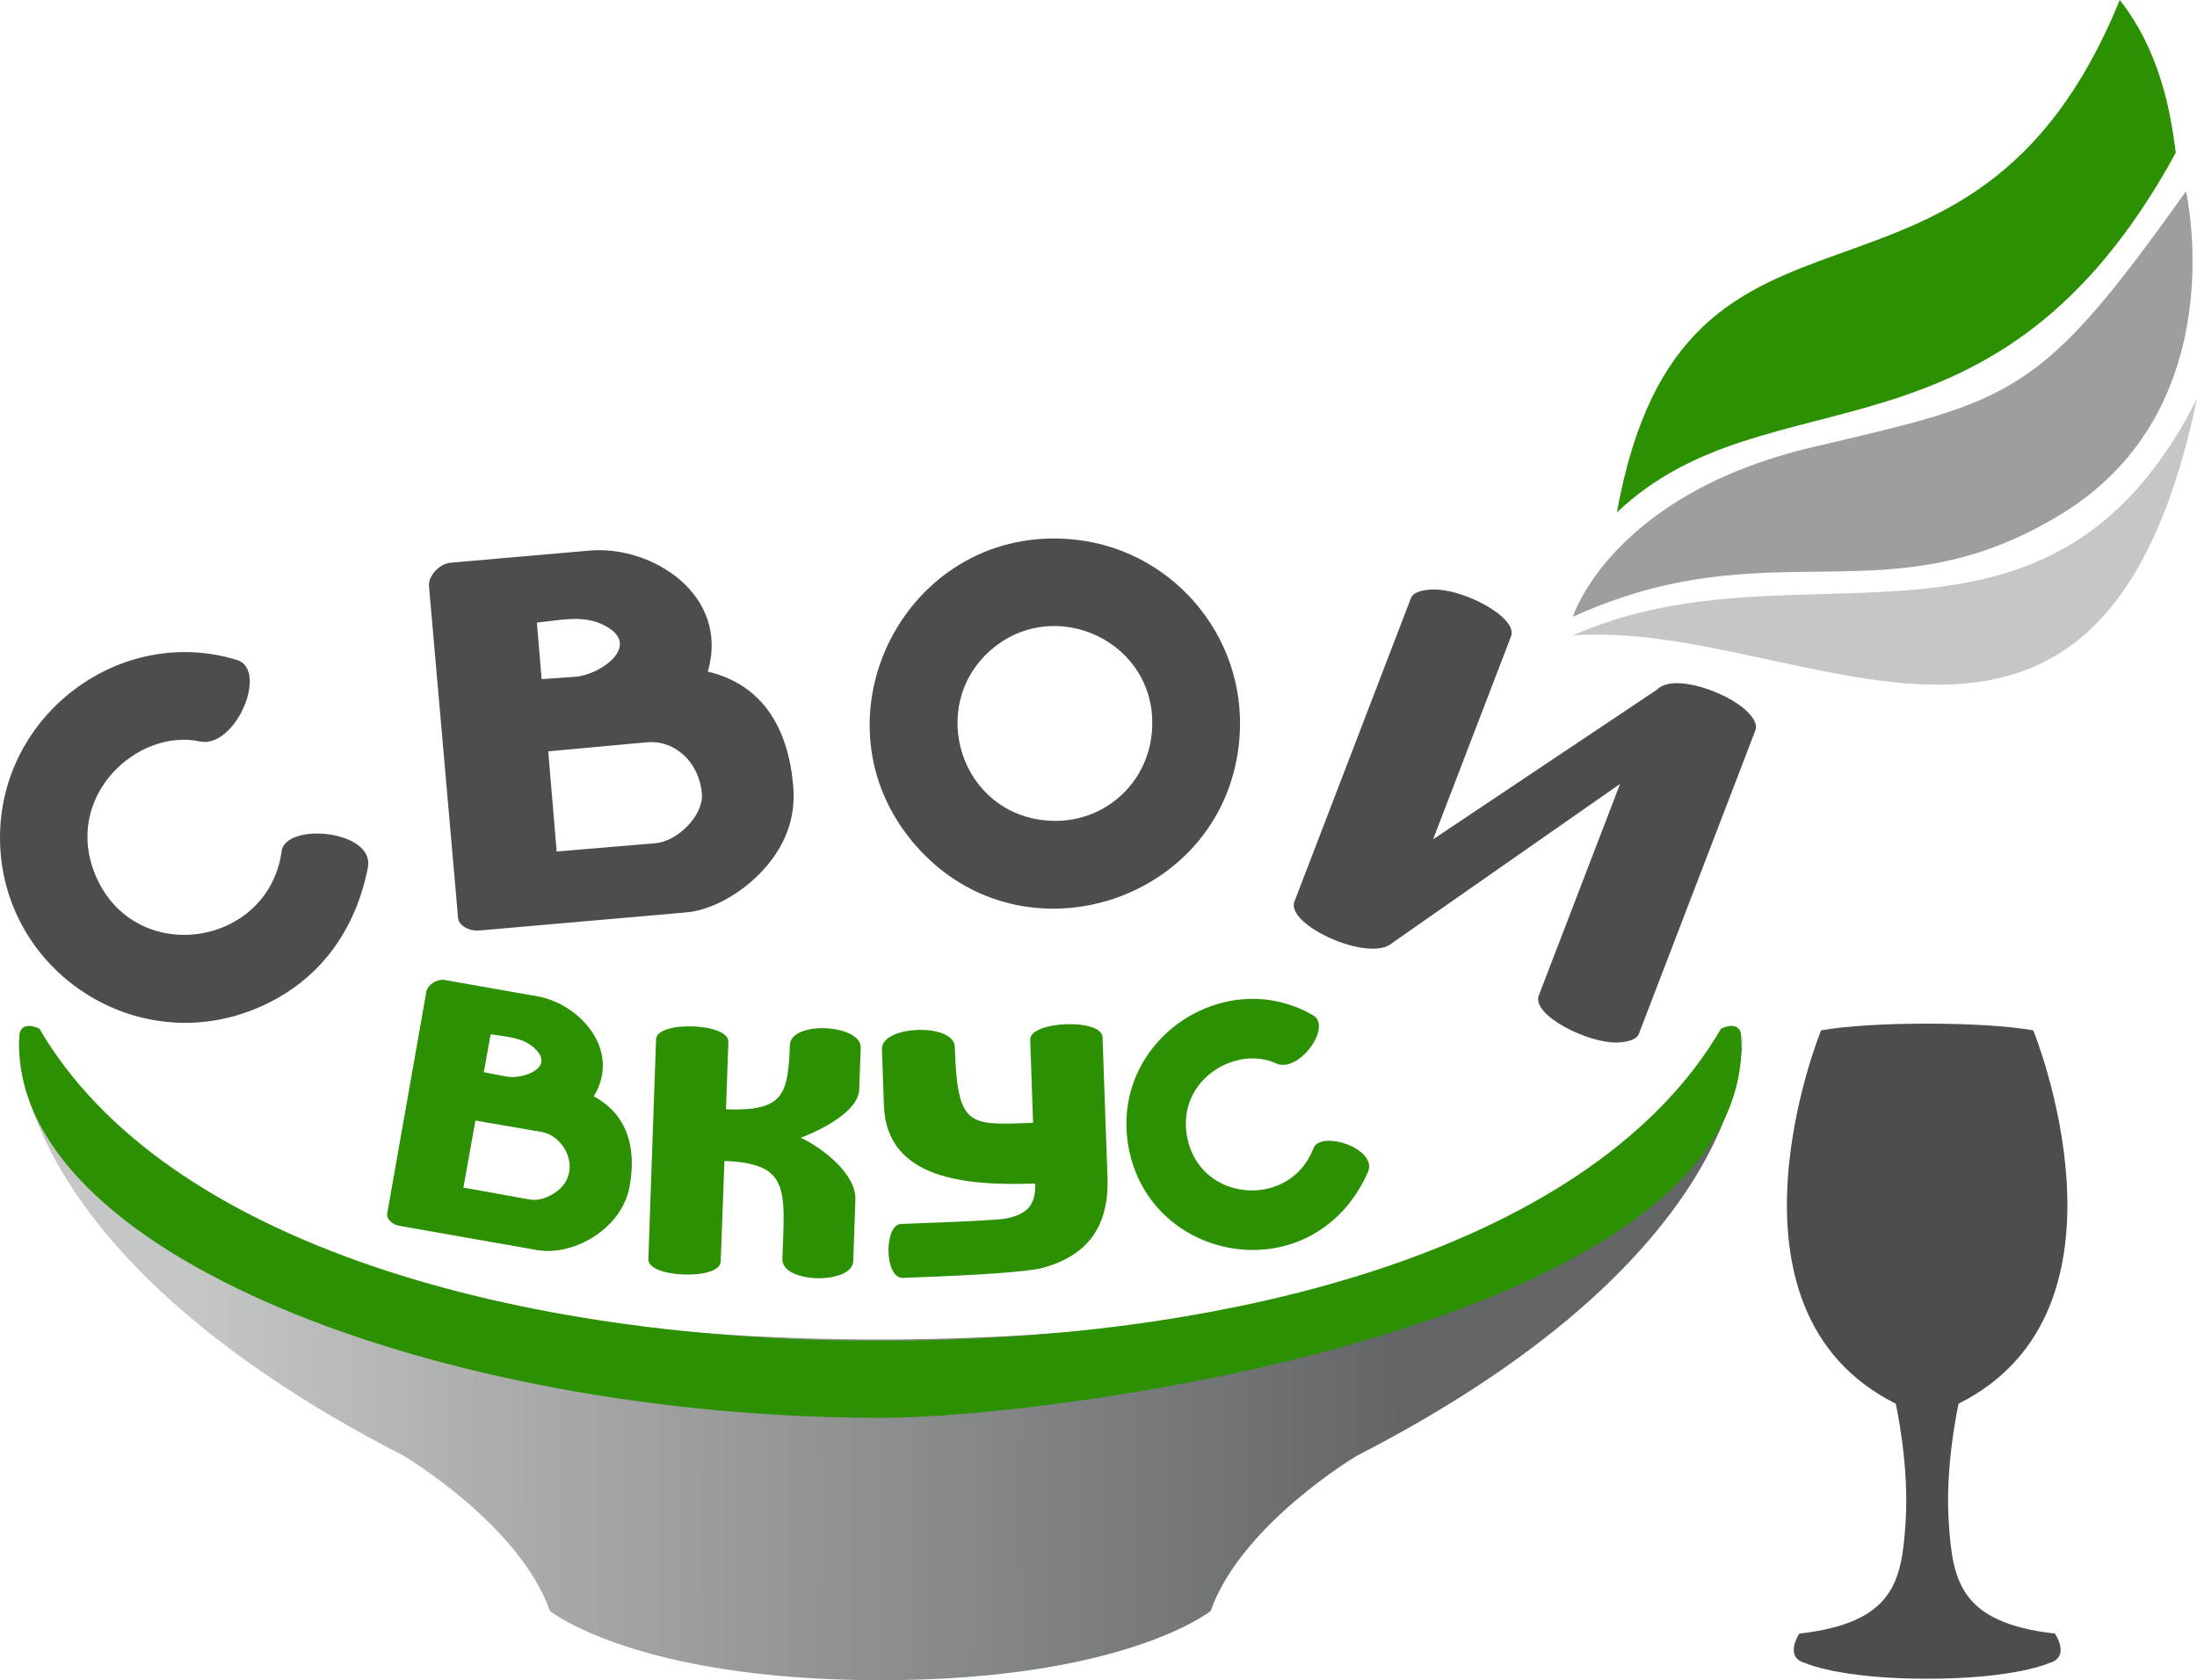 <svg id="Слой_1" xmlns="http://www.w3.org/2000/svg" viewBox="0 0 632.976 484.157"><style>.st0{fill:#4d4d4d}.st1{fill:url(#SVGID_1_)}.st2{fill:#2b9002}.st3{fill:#9d9e9e}.st4{fill:#c5c6c6}</style><path class="st0" d="M81.099 245.565c-3.997 27.383-42.321 33.165-53.546 6.746-9.609-22.677 11.962-42.52 29.991-38.665 10.261 2.211 19.956-20.608 10.715-23.471C34.866 179.887-.057 205.795 0 241.455c.085 37.956 38.948 63.95 74.211 48.983 17.518-7.427 28.176-21.997 31.776-40.479 2.098-10.8-24.151-13.209-24.888-4.394zm79.285-.198l-2.438-28.857 28.29-2.608c8.334-.765 15.194 5.754 15.987 14.797.539 6.094-6.86 13.748-13.436 14.287l-28.403 2.381zm-5.697-65.962c7.03-.737 13.38-2.268 19.247.709 11.509 5.754-1.049 14.343-8.022 14.882l-9.865.709-1.36-16.3zm49.237 14.116c6.435-22.139-16.157-36.454-34.016-34.866l-40.082 3.487c-3.26.283-6.463 3.855-6.236 6.69l8.391 95.726c.17 2.126 3.231 3.827 6.066 3.572l59.641-5.216c7.455-.652 15.534-5.443 20.976-10.942 7.427-7.512 10.715-16.044 9.865-25.568-1.445-16.64-8.844-29.141-24.605-32.883zm98.079 42.945c-25.285-1.757-35.093-32.995-16.498-49.181 18.624-16.157 48.189-2.098 46.403 23.159-1.076 15.676-14.343 27.128-29.905 26.022zm5.67-81.156c-47.254-3.317-75.061 52.413-43.965 88.186 31.068 35.773 90.142 15.959 93.43-31.294 2.068-29.339-20.127-54.851-49.465-56.892zm195.392 49.408c-5.414-5.131-20.92-10.97-25.767-5.924l-64.403 43.058 22.45-58.479c2.126-5.528-14.23-14.031-23.017-13.493-3.317.198-5.272 1.02-5.811 2.438l-33.591 87.505c-2.58 6.746 21.94 17.915 28.375 11.764l65.452-45.694-23.414 60.973c-2.183 5.669 14.513 14.031 23.017 13.521 3.317-.227 5.272-1.049 5.811-2.466l33.591-87.506c.566-1.53-.312-3.429-2.693-5.697z"/><linearGradient id="SVGID_1_" gradientUnits="userSpaceOnUse" x1="13771.433" y1="-19368.746" x2="1263.853" y2="-19452.949" gradientTransform="matrix(.028 0 0 -.028 18.018 -159.756)"><stop offset="0" stop-color="#626666"/><stop offset="1" stop-color="#c5c6c6"/></linearGradient><path class="st1" d="M501.874 298.148c0 48.501-111.146 87.817-248.258 87.817S5.358 346.649 5.358 298.148c0 0-5.584 61.483 110.948 121.351 0 0 33.335 19.757 42.123 44.702 0 0 24.746 19.956 95.187 19.956s95.187-19.956 95.187-19.956c8.787-24.945 42.094-44.702 42.094-44.702 116.561-59.867 110.977-121.351 110.977-121.351z"/><path class="st2" d="M253.616 386.334c103.521.113 205.88-27.468 242.249-89.943 3.798-1.701 5.641-.369 5.783 2.013 4.649 82.658-195.732 110.324-248.372 110.154-126.624-.199-251.207-47.651-247.692-110.155.142-2.381 1.984-3.713 5.754-2.013 36.398 62.476 138.757 90.057 242.278 89.944z"/><path class="st2" d="M133.512 342.198l3.458-19.304 18.964 3.26c7.512 1.276 12.132 12.472 3.6 17.773-2.466 1.531-4.819 2.098-7.03 1.701l-18.992-3.43zm7.852-44.163c4.706.765 9.128.879 12.472 3.855 6.491 5.783-3.203 9.184-7.88 8.334l-6.576-1.276 1.984-10.913zm29.707 17.886c8.107-13.38-4.167-26.674-16.129-28.8l-26.844-4.734c-2.183-.368-4.904 1.417-5.244 3.288l-11.31 64.12c-.227 1.389 1.474 3.061 3.373 3.402l39.912 7.03c10.035 1.757 24.35-5.811 26.589-18.482 1.984-11.14-.681-20.608-10.347-25.824zm76.904-14.031c.227-6.746-20.154-7.937-20.409-.709-.51 14.457-1.956 19.049-18.34 18.482v.028h-.057l.68-19.474c.198-5.499-20.636-6.151-20.835-.737l-2.211 63.354c-.198 5.471 20.665 6.094 20.835.737.085-2.098.425-11.764 1.077-29.027 18.935.68 17.405 8.22 16.696 28.176-.255 7.257 20.183 7.455 20.409.709l.624-17.83c.255-7.228-9.411-14.825-15.732-17.745 6.151-2.353 16.611-7.654 16.838-13.918l.425-12.046zm69.675-3.005c-.198-5.556-21.033-4.677-20.835.709l.822 23.953c-18.737.68-21.77 1.389-22.564-21.94-.255-6.917-21.203-6.208-20.976.737l.567 16.214c.765 21.288 23.613 23.187 43.597 22.479.198 6.151-2.268 8.816-8.334 10.063-2.013.425-12.132.935-30.331 1.587-4.932.17-4.876 15.732.539 15.534 22.734-.794 36.198-1.757 40.422-2.92 12.841-3.572 18.822-11.849 18.539-25.483-.028-.114-.482-13.749-1.446-40.933zm60.69 32.202c-6.831 17.461-32.995 15.42-36.368-3.713-2.891-16.441 14.372-26.249 25.682-20.948 6.435 3.005 16.328-10.573 10.658-13.861-25.569-14.854-58.564 7.313-53.206 37.786 6.009 34.072 53.518 42.151 68.995 7.427 3.033-6.833-13.918-12.389-15.761-6.691z"/><path class="st3" d="M453.147 177.732s10.998-35.235 69.137-48.898c58.167-13.663 65.282-14.372 107.518-73.729 0 0 14.372 62.391-36.057 93.118-50.428 30.757-83.084 3.374-140.598 29.509z"/><path class="st2" d="M465.846 147.657c44.05-41.839 109.361-8.929 161.008-103.635-.964-6.916-3.033-27.411-16.13-44.022-43.2 106.072-125.546 40.252-144.878 147.657z"/><path class="st4" d="M453.118 183.118c65.509-29.14 136.828 16.668 179.858-68.23-28.034 133.739-113.669 63.241-179.858 68.23z"/><path class="st0" d="M555.222 483.732c-25.455 0-35.093-4.507-35.093-4.507-6.35-1.701-1.701-8.504-1.701-8.504 27.468-3.118 29.452-15.279 30.586-32.003 1.134-16.696-2.835-34.243-2.835-34.243-54.368-27.184-21.515-107.575-21.515-107.575 14.343-2.58 46.772-2.58 61.143 0 0 0 32.825 80.391-21.515 107.575 0 0-3.969 17.546-2.835 34.243 1.134 16.724 3.118 28.885 30.586 32.003 0 0 4.649 6.803-1.701 8.504.001 0-9.636 4.507-35.12 4.507z"/></svg>